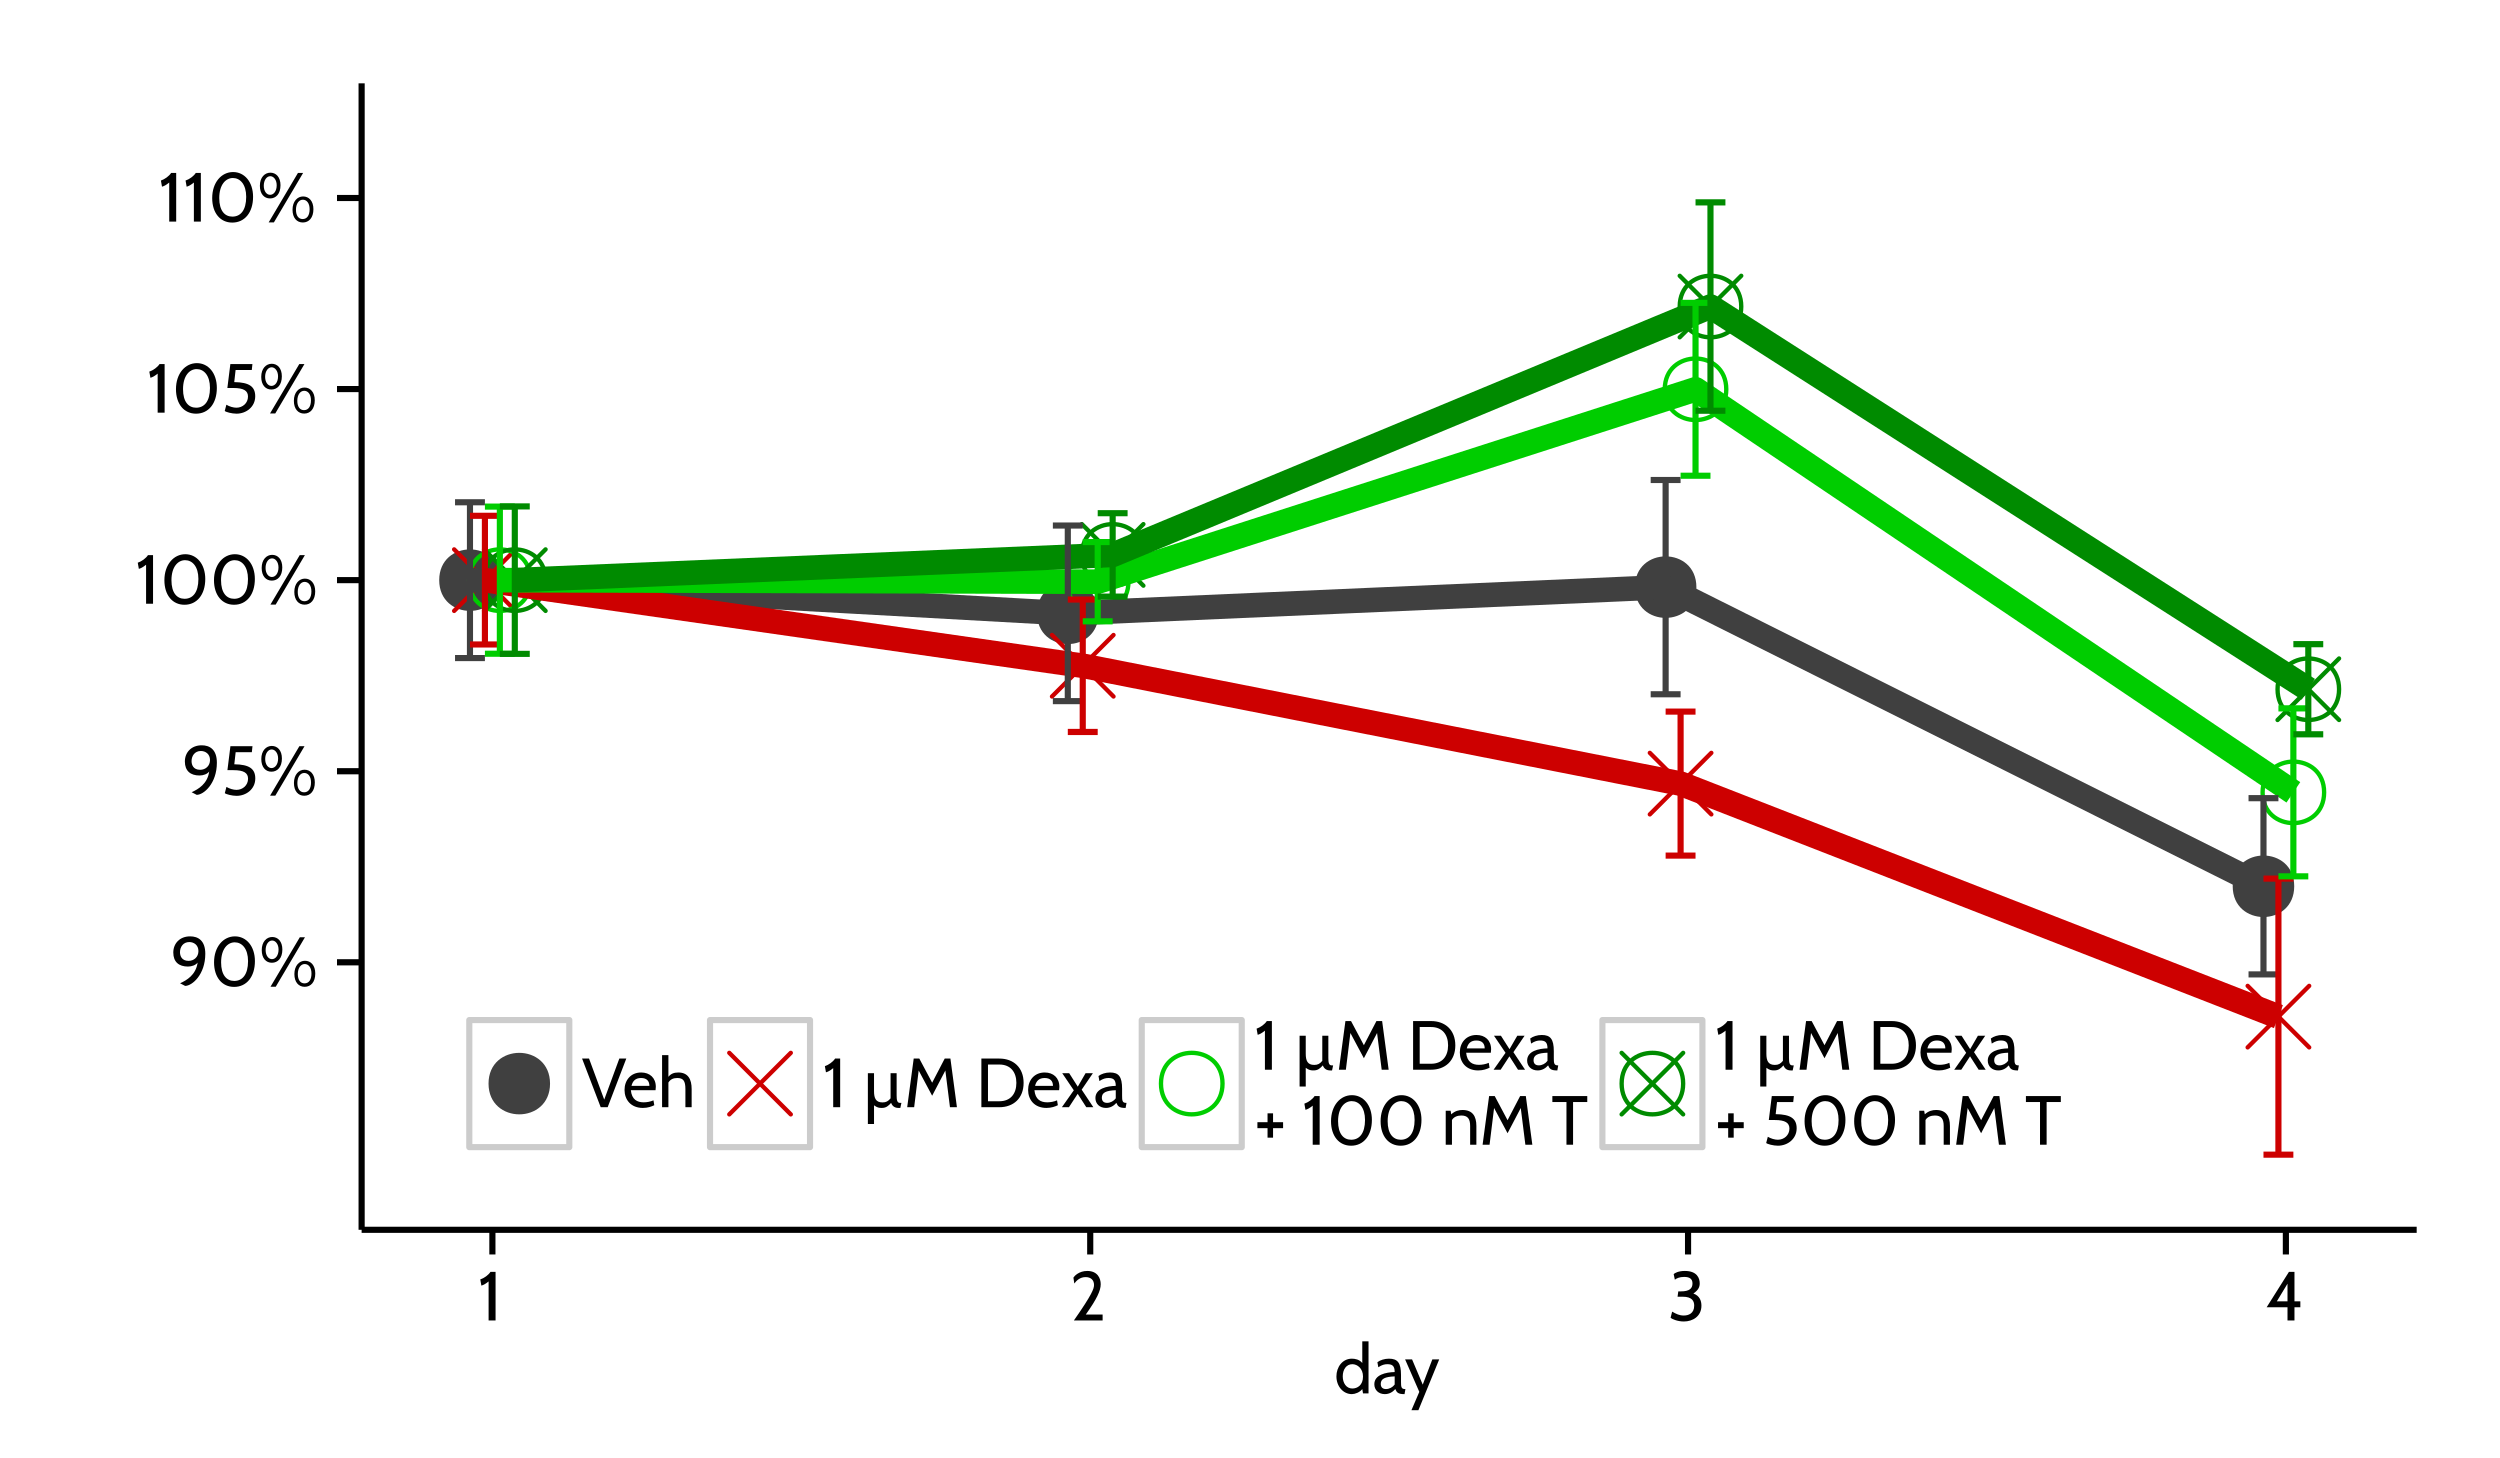 <?xml version="1.0" encoding="UTF-8"?>
<svg xmlns="http://www.w3.org/2000/svg" xmlns:xlink="http://www.w3.org/1999/xlink" width="432pt" height="252pt" viewBox="0 0 432 252" version="1.1">
<defs>
<g>
<symbol overflow="visible" id="glyph0-0">
<path style="stroke:none;" d="M 1.938 -3 L 1.938 -4.312 L 0.859 -4.312 L 0.859 -3 Z M 1.938 -3 "/>
</symbol>
<symbol overflow="visible" id="glyph0-1">
<path style="stroke:none;" d="M 3.453 -8.562 C 1.672 -8.562 0.547 -7.344 0.547 -5.766 C 0.547 -4.125 1.531 -3.344 3.078 -3.344 C 3.75 -3.344 4.422 -3.594 4.75 -4.031 C 4.453 -1.891 2.875 -0.984 1.719 -0.453 L 2.594 0 C 3.797 0 6.078 -1.953 6.078 -5.547 C 6.078 -7.875 4.812 -8.562 3.453 -8.562 Z M 3.188 -4.328 C 1.984 -4.328 1.703 -5.203 1.703 -5.828 C 1.703 -6.703 2.234 -7.578 3.312 -7.578 C 4.109 -7.578 4.891 -7.062 4.891 -6.016 C 4.891 -4.984 4.109 -4.328 3.188 -4.328 Z M 3.188 -4.328 "/>
</symbol>
<symbol overflow="visible" id="glyph0-2">
<path style="stroke:none;" d="M 4.219 0.172 C 6.359 0.172 7.812 -1.562 7.812 -4.281 C 7.812 -6.859 6.328 -8.562 4.359 -8.562 C 2.359 -8.562 0.75 -6.781 0.75 -4.062 C 0.75 -1.469 2.156 0.172 4.219 0.172 Z M 4.328 -7.531 C 5.578 -7.531 6.625 -6.438 6.625 -4.281 C 6.625 -1.938 5.641 -0.859 4.234 -0.859 C 2.906 -0.859 1.969 -1.891 1.969 -4.062 C 1.969 -6.391 3.094 -7.531 4.328 -7.531 Z M 4.328 -7.531 "/>
</symbol>
<symbol overflow="visible" id="glyph0-3">
<path style="stroke:none;" d="M 7.844 0.156 C 8.922 0.156 9.672 -0.688 9.672 -2.141 C 9.672 -3.547 8.906 -4.344 7.891 -4.344 C 6.906 -4.344 6.062 -3.5 6.062 -2.047 C 6.062 -0.641 6.797 0.156 7.844 0.156 Z M 7.891 -8.406 L 7 -8.406 L 1.938 0.141 L 2.844 0.141 Z M 2.172 -4 C 3.219 -4 3.984 -4.812 3.984 -6.281 C 3.984 -7.688 3.219 -8.453 2.234 -8.453 C 1.266 -8.453 0.422 -7.641 0.422 -6.188 C 0.422 -4.781 1.156 -4 2.172 -4 Z M 7.844 -3.781 C 8.516 -3.781 9.016 -3.172 9.016 -2.141 C 9.016 -1.062 8.562 -0.438 7.812 -0.438 C 7.109 -0.438 6.656 -1.016 6.656 -2.047 C 6.656 -3.125 7.188 -3.781 7.844 -3.781 Z M 2.219 -7.844 C 2.797 -7.844 3.328 -7.219 3.328 -6.281 C 3.328 -5.266 2.812 -4.625 2.188 -4.625 C 1.594 -4.625 1.094 -5.234 1.094 -6.188 C 1.094 -7.188 1.609 -7.844 2.219 -7.844 Z M 2.219 -7.844 "/>
</symbol>
<symbol overflow="visible" id="glyph0-4">
<path style="stroke:none;" d="M 2.641 0.172 C 4.312 0.172 5.875 -1 5.875 -2.828 C 5.875 -4.484 4.875 -5.25 2.25 -5.281 L 2.484 -7.375 L 5.281 -7.375 L 5.391 -8.406 L 1.578 -8.406 L 1.062 -4.266 L 2.094 -4.266 C 3.906 -4.266 4.625 -3.781 4.625 -2.781 C 4.625 -1.656 3.703 -0.859 2.625 -0.859 C 2.094 -0.859 1.406 -1.062 0.891 -1.375 L 0.609 -0.297 C 0.797 -0.109 1.844 0.172 2.641 0.172 Z M 2.641 0.172 "/>
</symbol>
<symbol overflow="visible" id="glyph0-5">
<path style="stroke:none;" d="M 3.047 0 L 3.047 -8.406 L 2.172 -8.406 C 1.812 -7.844 1.062 -7.312 0.406 -7.094 L 0.594 -6.031 C 0.938 -6.125 1.266 -6.281 1.844 -6.75 L 1.844 0 Z M 3.047 0 "/>
</symbol>
<symbol overflow="visible" id="glyph0-6">
<path style="stroke:none;" d="M 5.641 0 L 5.641 -1.031 L 2.734 -1.031 C 4.625 -3.703 5.312 -5.141 5.312 -6.266 C 5.312 -7.312 4.75 -8.562 2.984 -8.562 C 1.531 -8.562 0.734 -7.656 0.594 -7.406 L 0.75 -6.391 C 1.094 -6.844 1.688 -7.5 2.703 -7.5 C 3.578 -7.5 4.156 -7.016 4.156 -6.141 C 4.156 -5.5 3.828 -4.516 0.672 0 Z M 5.641 0 "/>
</symbol>
<symbol overflow="visible" id="glyph0-7">
<path style="stroke:none;" d="M 2.766 0.172 C 4.312 0.172 5.812 -0.719 5.812 -2.562 C 5.812 -3.375 5.516 -4.281 4.422 -4.656 C 5.266 -5.25 5.516 -5.766 5.516 -6.406 C 5.516 -7.328 5.047 -8.562 2.953 -8.562 C 1.828 -8.562 1.203 -8.203 1.016 -8.016 L 1.219 -7.047 C 1.5 -7.281 2.016 -7.531 2.828 -7.531 C 3.75 -7.531 4.266 -7.203 4.266 -6.406 C 4.266 -5.547 3.766 -5.031 2.25 -5.031 L 1.812 -5.031 L 1.688 -4.109 L 2.562 -4.109 C 4.219 -4.109 4.562 -3.344 4.562 -2.562 C 4.562 -1.219 3.578 -0.859 2.766 -0.859 C 1.984 -0.859 1.469 -1.125 0.75 -1.531 L 0.484 -0.469 C 0.656 -0.281 1.656 0.172 2.766 0.172 Z M 2.766 0.172 "/>
</symbol>
<symbol overflow="visible" id="glyph0-8">
<path style="stroke:none;" d="M 6 -2.281 L 6 -3.312 L 4.984 -3.312 L 4.984 -8.406 L 4.031 -8.406 L 0.172 -2.281 L 3.781 -2.281 L 3.781 0 L 4.984 0 L 4.984 -2.281 Z M 3.781 -3.312 L 1.938 -3.312 L 3.781 -6.359 Z M 3.781 -3.312 "/>
</symbol>
<symbol overflow="visible" id="glyph0-9">
<path style="stroke:none;" d="M 5.938 0 L 5.938 -9 L 4.859 -9 L 4.859 -5.25 C 4.359 -5.875 3.594 -6 3.062 -6 C 1.422 -6 0.391 -4.547 0.391 -2.938 C 0.391 -1.219 1.562 0.125 3.062 0.125 C 3.594 0.125 4.422 -0.172 4.859 -0.75 L 4.984 0 Z M 3.141 -5.047 C 4.016 -5.047 4.984 -4.312 4.984 -2.906 C 4.984 -1.422 4.016 -0.844 3.141 -0.844 C 2.109 -0.844 1.484 -1.781 1.484 -2.938 C 1.484 -4.141 2.109 -5.047 3.141 -5.047 Z M 3.141 -5.047 "/>
</symbol>
<symbol overflow="visible" id="glyph0-10">
<path style="stroke:none;" d="M 5.656 -0.75 L 5.562 -0.75 C 4.938 -0.75 4.891 -1.141 4.891 -1.984 L 4.891 -3.188 C 4.891 -5.297 4.297 -6 2.812 -6 C 2.031 -6 1.281 -5.75 0.812 -5.391 L 0.969 -4.516 C 1.594 -4.938 2.078 -5.047 2.516 -5.047 C 3.344 -5.047 3.797 -4.797 3.797 -3.688 C 2.297 -3.656 0.281 -3.234 0.281 -1.578 C 0.281 -0.594 1.016 0.125 2.094 0.125 C 2.859 0.125 3.453 -0.234 3.906 -0.75 C 4.141 -0.188 4.375 0.125 5.406 0.125 L 5.5 0.125 Z M 3.797 -1.531 C 3.453 -1.062 2.875 -0.75 2.297 -0.75 C 1.766 -0.75 1.391 -1.016 1.391 -1.641 C 1.391 -2.516 2.094 -2.875 3.797 -2.938 Z M 3.797 -1.531 "/>
</symbol>
<symbol overflow="visible" id="glyph0-11">
<path style="stroke:none;" d="M 5.969 -5.875 L 4.781 -5.875 L 3.125 -1.516 L 1.281 -5.875 L 0.078 -5.875 L 2.531 -0.266 L 1.172 2.906 L 2.375 2.906 Z M 5.969 -5.875 "/>
</symbol>
<symbol overflow="visible" id="glyph0-12">
<path style="stroke:none;" d="M 7.688 -8.406 L 6.484 -8.406 L 3.875 -1.312 L 1.25 -8.406 L 0.047 -8.406 L 3.266 0 L 4.469 0 Z M 7.688 -8.406 "/>
</symbol>
<symbol overflow="visible" id="glyph0-13">
<path style="stroke:none;" d="M 5.734 -2.938 C 5.766 -3.141 5.781 -3.344 5.781 -3.516 C 5.781 -5.094 4.719 -6 3.25 -6 C 1.422 -6 0.375 -4.625 0.375 -2.984 C 0.375 -1.297 1.469 0.125 3.547 0.125 C 4.406 0.125 5.062 -0.125 5.516 -0.344 L 5.375 -1.188 C 4.844 -0.953 4.219 -0.844 3.688 -0.844 C 2.562 -0.844 1.625 -1.312 1.469 -2.938 Z M 3.234 -5.047 C 4.219 -5.047 4.672 -4.516 4.672 -3.688 L 1.578 -3.688 C 1.781 -4.531 2.266 -5.047 3.234 -5.047 Z M 3.234 -5.047 "/>
</symbol>
<symbol overflow="visible" id="glyph0-14">
<path style="stroke:none;" d="M 5.828 0 L 5.828 -3.141 C 5.828 -4.844 5.203 -6 3.516 -6 C 2.75 -6 2.219 -5.766 1.812 -5.25 L 1.812 -9 L 0.719 -9 L 0.719 0 L 1.812 0 L 1.812 -4.266 C 2.141 -4.797 2.625 -5.047 3.344 -5.047 C 4.391 -5.047 4.75 -4.531 4.75 -3.141 L 4.75 0 Z M 5.828 0 "/>
</symbol>
<symbol overflow="visible" id="glyph0-15">
<path style="stroke:none;" d=""/>
</symbol>
<symbol overflow="visible" id="glyph0-16">
<path style="stroke:none;" d="M 6.672 -0.75 L 6.406 -0.75 C 5.938 -0.75 5.844 -1.219 5.844 -2.047 L 5.844 -5.875 L 4.797 -5.875 L 4.797 -1.531 C 4.375 -1.031 4.031 -0.828 3.406 -0.828 C 2.25 -0.828 1.938 -1.547 1.938 -2.781 L 1.938 -5.875 L 0.875 -5.875 L 0.875 2.906 L 1.938 2.906 L 1.938 -0.328 C 2.5 0.078 2.812 0.125 3.281 0.125 C 4.047 0.125 4.422 -0.234 4.891 -0.75 C 5.109 -0.156 5.547 0.125 6.172 0.125 L 6.484 0.125 Z M 6.672 -0.75 "/>
</symbol>
<symbol overflow="visible" id="glyph0-17">
<path style="stroke:none;" d="M 9.172 0 L 8.047 -8.406 L 7.062 -8.406 L 4.891 -4.234 L 2.672 -8.406 L 1.703 -8.406 L 0.578 0 L 1.781 0 L 2.562 -6.344 L 4.891 -1.984 L 7.172 -6.344 L 7.969 0 Z M 9.172 0 "/>
</symbol>
<symbol overflow="visible" id="glyph0-18">
<path style="stroke:none;" d="M 4.062 0 C 6.5 0 8.25 -1.547 8.25 -4.203 C 8.25 -6.859 6.5 -8.406 4.062 -8.406 L 0.953 -8.406 L 0.953 0 Z M 4.062 -7.375 C 5.984 -7.375 7 -6.078 7 -4.203 C 7 -2.312 5.984 -1.031 4.062 -1.031 L 2.094 -1.031 L 2.094 -7.375 Z M 4.062 -7.375 "/>
</symbol>
<symbol overflow="visible" id="glyph0-19">
<path style="stroke:none;" d="M 5.562 0 L 3.547 -3.031 L 5.484 -5.875 L 4.219 -5.875 L 2.875 -3.547 L 1.391 -5.875 L 0.188 -5.875 L 2.188 -2.922 L 0.125 0 L 1.344 0 L 2.859 -2.312 L 4.344 0 Z M 5.562 0 "/>
</symbol>
<symbol overflow="visible" id="glyph0-20">
<path style="stroke:none;" d="M 4.984 -2.859 L 4.984 -3.891 L 3.25 -3.891 L 3.25 -5.422 L 2.297 -5.422 L 2.297 -3.891 L 0.547 -3.891 L 0.547 -2.859 L 2.297 -2.859 L 2.297 -1.219 L 3.25 -1.219 L 3.25 -2.859 Z M 4.984 -2.859 "/>
</symbol>
<symbol overflow="visible" id="glyph0-21">
<path style="stroke:none;" d="M 6.031 0 L 6.031 -3.234 C 6.031 -4.938 5.359 -6 3.641 -6 C 3.016 -6 2.359 -5.859 1.688 -5.25 L 1.578 -5.875 L 0.734 -5.875 L 0.734 0 L 1.812 0 L 1.812 -4.266 C 2.109 -4.797 2.75 -5.047 3.422 -5.047 C 4.531 -5.047 4.953 -4.484 4.953 -3.234 L 4.953 0 Z M 6.031 0 "/>
</symbol>
<symbol overflow="visible" id="glyph0-22">
<path style="stroke:none;" d="M 6.219 -7.375 L 6.219 -8.406 L 0.188 -8.406 L 0.188 -7.375 L 2.625 -7.375 L 2.625 0 L 3.766 0 L 3.766 -7.375 Z M 6.219 -7.375 "/>
</symbol>
</g>
</defs>
<g id="surface1809">
<rect x="0" y="0" width="432" height="252" style="fill:rgb(100%,100%,100%);fill-opacity:1;stroke:none;"/>
<rect x="0" y="0" width="432" height="252" style="fill:rgb(100%,100%,100%);fill-opacity:1;stroke:none;"/>
<path style="fill:none;stroke-width:1.063;stroke-linecap:round;stroke-linejoin:round;stroke:rgb(100%,100%,100%);stroke-opacity:1;stroke-miterlimit:10;" d="M 0 252 L 432 252 L 432 0 L 0 0 Z M 0 252 "/>
<path style=" stroke:none;fill-rule:nonzero;fill:rgb(25.098%,25.098%,25.098%);fill-opacity:1;" d="M 86.527 100.25 C 86.527 107.336 75.895 107.336 75.895 100.25 C 75.895 93.164 86.527 93.164 86.527 100.25 "/>
<path style="fill:none;stroke-width:0.75;stroke-linecap:round;stroke-linejoin:round;stroke:rgb(80.392%,0%,0%);stroke-opacity:1;stroke-miterlimit:10;" d="M 78.477 105.562 L 89.109 94.934 "/>
<path style="fill:none;stroke-width:0.75;stroke-linecap:round;stroke-linejoin:round;stroke:rgb(80.392%,0%,0%);stroke-opacity:1;stroke-miterlimit:10;" d="M 78.477 94.934 L 89.109 105.562 "/>
<path style="fill:none;stroke-width:0.75;stroke-linecap:round;stroke-linejoin:round;stroke:rgb(0%,80.392%,0%);stroke-opacity:1;stroke-miterlimit:10;" d="M 91.691 100.25 C 91.691 107.336 81.062 107.336 81.062 100.25 C 81.062 93.164 91.691 93.164 91.691 100.25 "/>
<path style="fill:none;stroke-width:0.75;stroke-linecap:round;stroke-linejoin:round;stroke:rgb(0%,54.51%,0%);stroke-opacity:1;stroke-miterlimit:10;" d="M 94.273 100.25 C 94.273 107.336 83.645 107.336 83.645 100.25 C 83.645 93.164 94.273 93.164 94.273 100.25 "/>
<path style="fill:none;stroke-width:0.75;stroke-linecap:round;stroke-linejoin:round;stroke:rgb(0%,54.51%,0%);stroke-opacity:1;stroke-miterlimit:10;" d="M 83.645 105.562 L 94.273 94.934 "/>
<path style="fill:none;stroke-width:0.75;stroke-linecap:round;stroke-linejoin:round;stroke:rgb(0%,54.51%,0%);stroke-opacity:1;stroke-miterlimit:10;" d="M 83.645 94.934 L 94.273 105.562 "/>
<path style=" stroke:none;fill-rule:nonzero;fill:rgb(25.098%,25.098%,25.098%);fill-opacity:1;" d="M 189.832 105.984 C 189.832 113.07 179.203 113.07 179.203 105.984 C 179.203 98.895 189.832 98.895 189.832 105.984 "/>
<path style="fill:none;stroke-width:0.75;stroke-linecap:round;stroke-linejoin:round;stroke:rgb(80.392%,0%,0%);stroke-opacity:1;stroke-miterlimit:10;" d="M 181.785 120.355 L 192.414 109.727 "/>
<path style="fill:none;stroke-width:0.75;stroke-linecap:round;stroke-linejoin:round;stroke:rgb(80.392%,0%,0%);stroke-opacity:1;stroke-miterlimit:10;" d="M 181.785 109.727 L 192.414 120.355 "/>
<path style="fill:none;stroke-width:0.75;stroke-linecap:round;stroke-linejoin:round;stroke:rgb(0%,80.392%,0%);stroke-opacity:1;stroke-miterlimit:10;" d="M 194.996 100.52 C 194.996 107.605 184.367 107.605 184.367 100.52 C 184.367 93.434 194.996 93.434 194.996 100.52 "/>
<path style="fill:none;stroke-width:0.75;stroke-linecap:round;stroke-linejoin:round;stroke:rgb(0%,54.51%,0%);stroke-opacity:1;stroke-miterlimit:10;" d="M 197.578 95.887 C 197.578 102.973 186.949 102.973 186.949 95.887 C 186.949 88.801 197.578 88.801 197.578 95.887 "/>
<path style="fill:none;stroke-width:0.75;stroke-linecap:round;stroke-linejoin:round;stroke:rgb(0%,54.51%,0%);stroke-opacity:1;stroke-miterlimit:10;" d="M 186.949 101.203 L 197.578 90.57 "/>
<path style="fill:none;stroke-width:0.75;stroke-linecap:round;stroke-linejoin:round;stroke:rgb(0%,54.51%,0%);stroke-opacity:1;stroke-miterlimit:10;" d="M 186.949 90.57 L 197.578 101.203 "/>
<path style=" stroke:none;fill-rule:nonzero;fill:rgb(25.098%,25.098%,25.098%);fill-opacity:1;" d="M 293.137 101.457 C 293.137 108.543 282.508 108.543 282.508 101.457 C 282.508 94.367 293.137 94.367 293.137 101.457 "/>
<path style="fill:none;stroke-width:0.75;stroke-linecap:round;stroke-linejoin:round;stroke:rgb(80.392%,0%,0%);stroke-opacity:1;stroke-miterlimit:10;" d="M 285.09 140.727 L 295.719 130.094 "/>
<path style="fill:none;stroke-width:0.75;stroke-linecap:round;stroke-linejoin:round;stroke:rgb(80.392%,0%,0%);stroke-opacity:1;stroke-miterlimit:10;" d="M 285.09 130.094 L 295.719 140.727 "/>
<path style="fill:none;stroke-width:0.75;stroke-linecap:round;stroke-linejoin:round;stroke:rgb(0%,80.392%,0%);stroke-opacity:1;stroke-miterlimit:10;" d="M 298.301 67.27 C 298.301 74.355 287.672 74.355 287.672 67.27 C 287.672 60.184 298.301 60.184 298.301 67.27 "/>
<path style="fill:none;stroke-width:0.75;stroke-linecap:round;stroke-linejoin:round;stroke:rgb(0%,54.51%,0%);stroke-opacity:1;stroke-miterlimit:10;" d="M 300.887 52.973 C 300.887 60.059 290.254 60.059 290.254 52.973 C 290.254 45.883 300.887 45.883 300.887 52.973 "/>
<path style="fill:none;stroke-width:0.75;stroke-linecap:round;stroke-linejoin:round;stroke:rgb(0%,54.51%,0%);stroke-opacity:1;stroke-miterlimit:10;" d="M 290.254 58.285 L 300.887 47.656 "/>
<path style="fill:none;stroke-width:0.75;stroke-linecap:round;stroke-linejoin:round;stroke:rgb(0%,54.51%,0%);stroke-opacity:1;stroke-miterlimit:10;" d="M 290.254 47.656 L 300.887 58.285 "/>
<path style=" stroke:none;fill-rule:nonzero;fill:rgb(25.098%,25.098%,25.098%);fill-opacity:1;" d="M 396.441 153.148 C 396.441 160.234 385.812 160.234 385.812 153.148 C 385.812 146.062 396.441 146.062 396.441 153.148 "/>
<path style="fill:none;stroke-width:0.75;stroke-linecap:round;stroke-linejoin:round;stroke:rgb(80.392%,0%,0%);stroke-opacity:1;stroke-miterlimit:10;" d="M 388.395 180.988 L 399.027 170.359 "/>
<path style="fill:none;stroke-width:0.75;stroke-linecap:round;stroke-linejoin:round;stroke:rgb(80.392%,0%,0%);stroke-opacity:1;stroke-miterlimit:10;" d="M 388.395 170.359 L 399.027 180.988 "/>
<path style="fill:none;stroke-width:0.75;stroke-linecap:round;stroke-linejoin:round;stroke:rgb(0%,80.392%,0%);stroke-opacity:1;stroke-miterlimit:10;" d="M 401.609 136.918 C 401.609 144.004 390.977 144.004 390.977 136.918 C 390.977 129.832 401.609 129.832 401.609 136.918 "/>
<path style="fill:none;stroke-width:0.75;stroke-linecap:round;stroke-linejoin:round;stroke:rgb(0%,54.51%,0%);stroke-opacity:1;stroke-miterlimit:10;" d="M 404.191 119.102 C 404.191 126.188 393.562 126.188 393.562 119.102 C 393.562 112.012 404.191 112.012 404.191 119.102 "/>
<path style="fill:none;stroke-width:0.75;stroke-linecap:round;stroke-linejoin:round;stroke:rgb(0%,54.51%,0%);stroke-opacity:1;stroke-miterlimit:10;" d="M 393.562 124.414 L 404.191 113.785 "/>
<path style="fill:none;stroke-width:0.75;stroke-linecap:round;stroke-linejoin:round;stroke:rgb(0%,54.51%,0%);stroke-opacity:1;stroke-miterlimit:10;" d="M 393.562 113.785 L 404.191 124.414 "/>
<path style="fill:none;stroke-width:4.252;stroke-linecap:butt;stroke-linejoin:round;stroke:rgb(25.098%,25.098%,25.098%);stroke-opacity:1;stroke-miterlimit:1;" d="M 81.211 100.25 L 184.516 105.984 L 287.82 101.457 L 391.129 153.148 "/>
<path style="fill:none;stroke-width:4.252;stroke-linecap:butt;stroke-linejoin:round;stroke:rgb(80.392%,0%,0%);stroke-opacity:1;stroke-miterlimit:1;" d="M 83.793 100.25 L 187.098 115.043 L 290.406 135.41 L 393.711 175.676 "/>
<path style="fill:none;stroke-width:4.252;stroke-linecap:butt;stroke-linejoin:round;stroke:rgb(0%,80.392%,0%);stroke-opacity:1;stroke-miterlimit:1;" d="M 86.375 100.25 L 189.684 100.52 L 292.988 67.27 L 396.293 136.918 "/>
<path style="fill:none;stroke-width:4.252;stroke-linecap:butt;stroke-linejoin:round;stroke:rgb(0%,54.51%,0%);stroke-opacity:1;stroke-miterlimit:1;" d="M 88.957 100.25 L 192.266 95.887 L 295.57 52.973 L 398.875 119.102 "/>
<path style="fill:none;stroke-width:1.063;stroke-linecap:butt;stroke-linejoin:round;stroke:rgb(25.098%,25.098%,25.098%);stroke-opacity:1;stroke-miterlimit:1;" d="M 78.629 86.789 L 83.793 86.789 "/>
<path style="fill:none;stroke-width:1.063;stroke-linecap:butt;stroke-linejoin:round;stroke:rgb(25.098%,25.098%,25.098%);stroke-opacity:1;stroke-miterlimit:1;" d="M 81.211 86.789 L 81.211 113.711 "/>
<path style="fill:none;stroke-width:1.063;stroke-linecap:butt;stroke-linejoin:round;stroke:rgb(25.098%,25.098%,25.098%);stroke-opacity:1;stroke-miterlimit:1;" d="M 78.629 113.711 L 83.793 113.711 "/>
<path style="fill:none;stroke-width:1.063;stroke-linecap:butt;stroke-linejoin:round;stroke:rgb(25.098%,25.098%,25.098%);stroke-opacity:1;stroke-miterlimit:1;" d="M 181.934 90.812 L 187.098 90.812 "/>
<path style="fill:none;stroke-width:1.063;stroke-linecap:butt;stroke-linejoin:round;stroke:rgb(25.098%,25.098%,25.098%);stroke-opacity:1;stroke-miterlimit:1;" d="M 184.516 90.812 L 184.516 121.152 "/>
<path style="fill:none;stroke-width:1.063;stroke-linecap:butt;stroke-linejoin:round;stroke:rgb(25.098%,25.098%,25.098%);stroke-opacity:1;stroke-miterlimit:1;" d="M 181.934 121.152 L 187.098 121.152 "/>
<path style="fill:none;stroke-width:1.063;stroke-linecap:butt;stroke-linejoin:round;stroke:rgb(25.098%,25.098%,25.098%);stroke-opacity:1;stroke-miterlimit:1;" d="M 285.238 82.945 L 290.406 82.945 "/>
<path style="fill:none;stroke-width:1.063;stroke-linecap:butt;stroke-linejoin:round;stroke:rgb(25.098%,25.098%,25.098%);stroke-opacity:1;stroke-miterlimit:1;" d="M 287.82 82.945 L 287.82 119.965 "/>
<path style="fill:none;stroke-width:1.063;stroke-linecap:butt;stroke-linejoin:round;stroke:rgb(25.098%,25.098%,25.098%);stroke-opacity:1;stroke-miterlimit:1;" d="M 285.238 119.965 L 290.406 119.965 "/>
<path style="fill:none;stroke-width:1.063;stroke-linecap:butt;stroke-linejoin:round;stroke:rgb(25.098%,25.098%,25.098%);stroke-opacity:1;stroke-miterlimit:1;" d="M 388.547 137.922 L 393.711 137.922 "/>
<path style="fill:none;stroke-width:1.063;stroke-linecap:butt;stroke-linejoin:round;stroke:rgb(25.098%,25.098%,25.098%);stroke-opacity:1;stroke-miterlimit:1;" d="M 391.129 137.922 L 391.129 168.375 "/>
<path style="fill:none;stroke-width:1.063;stroke-linecap:butt;stroke-linejoin:round;stroke:rgb(25.098%,25.098%,25.098%);stroke-opacity:1;stroke-miterlimit:1;" d="M 388.547 168.375 L 393.711 168.375 "/>
<path style="fill:none;stroke-width:1.063;stroke-linecap:butt;stroke-linejoin:round;stroke:rgb(80.392%,0%,0%);stroke-opacity:1;stroke-miterlimit:1;" d="M 81.211 89.133 L 86.375 89.133 "/>
<path style="fill:none;stroke-width:1.063;stroke-linecap:butt;stroke-linejoin:round;stroke:rgb(80.392%,0%,0%);stroke-opacity:1;stroke-miterlimit:1;" d="M 83.793 89.133 L 83.793 111.363 "/>
<path style="fill:none;stroke-width:1.063;stroke-linecap:butt;stroke-linejoin:round;stroke:rgb(80.392%,0%,0%);stroke-opacity:1;stroke-miterlimit:1;" d="M 81.211 111.363 L 86.375 111.363 "/>
<path style="fill:none;stroke-width:1.063;stroke-linecap:butt;stroke-linejoin:round;stroke:rgb(80.392%,0%,0%);stroke-opacity:1;stroke-miterlimit:1;" d="M 184.516 103.602 L 189.684 103.602 "/>
<path style="fill:none;stroke-width:1.063;stroke-linecap:butt;stroke-linejoin:round;stroke:rgb(80.392%,0%,0%);stroke-opacity:1;stroke-miterlimit:1;" d="M 187.098 103.602 L 187.098 126.484 "/>
<path style="fill:none;stroke-width:1.063;stroke-linecap:butt;stroke-linejoin:round;stroke:rgb(80.392%,0%,0%);stroke-opacity:1;stroke-miterlimit:1;" d="M 184.516 126.484 L 189.684 126.484 "/>
<path style="fill:none;stroke-width:1.063;stroke-linecap:butt;stroke-linejoin:round;stroke:rgb(80.392%,0%,0%);stroke-opacity:1;stroke-miterlimit:1;" d="M 287.82 122.969 L 292.988 122.969 "/>
<path style="fill:none;stroke-width:1.063;stroke-linecap:butt;stroke-linejoin:round;stroke:rgb(80.392%,0%,0%);stroke-opacity:1;stroke-miterlimit:1;" d="M 290.406 122.969 L 290.406 147.852 "/>
<path style="fill:none;stroke-width:1.063;stroke-linecap:butt;stroke-linejoin:round;stroke:rgb(80.392%,0%,0%);stroke-opacity:1;stroke-miterlimit:1;" d="M 287.82 147.852 L 292.988 147.852 "/>
<path style="fill:none;stroke-width:1.063;stroke-linecap:butt;stroke-linejoin:round;stroke:rgb(80.392%,0%,0%);stroke-opacity:1;stroke-miterlimit:1;" d="M 391.129 151.824 L 396.293 151.824 "/>
<path style="fill:none;stroke-width:1.063;stroke-linecap:butt;stroke-linejoin:round;stroke:rgb(80.392%,0%,0%);stroke-opacity:1;stroke-miterlimit:1;" d="M 393.711 151.824 L 393.711 199.527 "/>
<path style="fill:none;stroke-width:1.063;stroke-linecap:butt;stroke-linejoin:round;stroke:rgb(80.392%,0%,0%);stroke-opacity:1;stroke-miterlimit:1;" d="M 391.129 199.527 L 396.293 199.527 "/>
<path style="fill:none;stroke-width:1.063;stroke-linecap:butt;stroke-linejoin:round;stroke:rgb(0%,80.392%,0%);stroke-opacity:1;stroke-miterlimit:1;" d="M 83.793 87.539 L 88.957 87.539 "/>
<path style="fill:none;stroke-width:1.063;stroke-linecap:butt;stroke-linejoin:round;stroke:rgb(0%,80.392%,0%);stroke-opacity:1;stroke-miterlimit:1;" d="M 86.375 87.539 L 86.375 112.961 "/>
<path style="fill:none;stroke-width:1.063;stroke-linecap:butt;stroke-linejoin:round;stroke:rgb(0%,80.392%,0%);stroke-opacity:1;stroke-miterlimit:1;" d="M 83.793 112.961 L 88.957 112.961 "/>
<path style="fill:none;stroke-width:1.063;stroke-linecap:butt;stroke-linejoin:round;stroke:rgb(0%,80.392%,0%);stroke-opacity:1;stroke-miterlimit:1;" d="M 187.098 93.668 L 192.266 93.668 "/>
<path style="fill:none;stroke-width:1.063;stroke-linecap:butt;stroke-linejoin:round;stroke:rgb(0%,80.392%,0%);stroke-opacity:1;stroke-miterlimit:1;" d="M 189.684 93.668 L 189.684 107.367 "/>
<path style="fill:none;stroke-width:1.063;stroke-linecap:butt;stroke-linejoin:round;stroke:rgb(0%,80.392%,0%);stroke-opacity:1;stroke-miterlimit:1;" d="M 187.098 107.367 L 192.266 107.367 "/>
<path style="fill:none;stroke-width:1.063;stroke-linecap:butt;stroke-linejoin:round;stroke:rgb(0%,80.392%,0%);stroke-opacity:1;stroke-miterlimit:1;" d="M 290.406 52.332 L 295.57 52.332 "/>
<path style="fill:none;stroke-width:1.063;stroke-linecap:butt;stroke-linejoin:round;stroke:rgb(0%,80.392%,0%);stroke-opacity:1;stroke-miterlimit:1;" d="M 292.988 52.332 L 292.988 82.203 "/>
<path style="fill:none;stroke-width:1.063;stroke-linecap:butt;stroke-linejoin:round;stroke:rgb(0%,80.392%,0%);stroke-opacity:1;stroke-miterlimit:1;" d="M 290.406 82.203 L 295.57 82.203 "/>
<path style="fill:none;stroke-width:1.063;stroke-linecap:butt;stroke-linejoin:round;stroke:rgb(0%,80.392%,0%);stroke-opacity:1;stroke-miterlimit:1;" d="M 393.711 122.406 L 398.875 122.406 "/>
<path style="fill:none;stroke-width:1.063;stroke-linecap:butt;stroke-linejoin:round;stroke:rgb(0%,80.392%,0%);stroke-opacity:1;stroke-miterlimit:1;" d="M 396.293 122.406 L 396.293 151.43 "/>
<path style="fill:none;stroke-width:1.063;stroke-linecap:butt;stroke-linejoin:round;stroke:rgb(0%,80.392%,0%);stroke-opacity:1;stroke-miterlimit:1;" d="M 393.711 151.43 L 398.875 151.43 "/>
<path style="fill:none;stroke-width:1.063;stroke-linecap:butt;stroke-linejoin:round;stroke:rgb(0%,54.51%,0%);stroke-opacity:1;stroke-miterlimit:1;" d="M 86.375 87.504 L 91.543 87.504 "/>
<path style="fill:none;stroke-width:1.063;stroke-linecap:butt;stroke-linejoin:round;stroke:rgb(0%,54.51%,0%);stroke-opacity:1;stroke-miterlimit:1;" d="M 88.957 87.504 L 88.957 112.992 "/>
<path style="fill:none;stroke-width:1.063;stroke-linecap:butt;stroke-linejoin:round;stroke:rgb(0%,54.51%,0%);stroke-opacity:1;stroke-miterlimit:1;" d="M 86.375 112.992 L 91.543 112.992 "/>
<path style="fill:none;stroke-width:1.063;stroke-linecap:butt;stroke-linejoin:round;stroke:rgb(0%,54.51%,0%);stroke-opacity:1;stroke-miterlimit:1;" d="M 189.684 88.684 L 194.848 88.684 "/>
<path style="fill:none;stroke-width:1.063;stroke-linecap:butt;stroke-linejoin:round;stroke:rgb(0%,54.51%,0%);stroke-opacity:1;stroke-miterlimit:1;" d="M 192.266 88.684 L 192.266 103.09 "/>
<path style="fill:none;stroke-width:1.063;stroke-linecap:butt;stroke-linejoin:round;stroke:rgb(0%,54.51%,0%);stroke-opacity:1;stroke-miterlimit:1;" d="M 189.684 103.09 L 194.848 103.09 "/>
<path style="fill:none;stroke-width:1.063;stroke-linecap:butt;stroke-linejoin:round;stroke:rgb(0%,54.51%,0%);stroke-opacity:1;stroke-miterlimit:1;" d="M 292.988 34.969 L 298.152 34.969 "/>
<path style="fill:none;stroke-width:1.063;stroke-linecap:butt;stroke-linejoin:round;stroke:rgb(0%,54.51%,0%);stroke-opacity:1;stroke-miterlimit:1;" d="M 295.57 34.969 L 295.57 70.973 "/>
<path style="fill:none;stroke-width:1.063;stroke-linecap:butt;stroke-linejoin:round;stroke:rgb(0%,54.51%,0%);stroke-opacity:1;stroke-miterlimit:1;" d="M 292.988 70.973 L 298.152 70.973 "/>
<path style="fill:none;stroke-width:1.063;stroke-linecap:butt;stroke-linejoin:round;stroke:rgb(0%,54.51%,0%);stroke-opacity:1;stroke-miterlimit:1;" d="M 396.293 111.312 L 401.457 111.312 "/>
<path style="fill:none;stroke-width:1.063;stroke-linecap:butt;stroke-linejoin:round;stroke:rgb(0%,54.51%,0%);stroke-opacity:1;stroke-miterlimit:1;" d="M 398.875 111.312 L 398.875 126.887 "/>
<path style="fill:none;stroke-width:1.063;stroke-linecap:butt;stroke-linejoin:round;stroke:rgb(0%,54.51%,0%);stroke-opacity:1;stroke-miterlimit:1;" d="M 396.293 126.887 L 401.457 126.887 "/>
<path style="fill:none;stroke-width:1.063;stroke-linecap:butt;stroke-linejoin:round;stroke:rgb(0%,0%,0%);stroke-opacity:1;stroke-miterlimit:10;" d="M 62.488 212.512 L 62.488 14.398 "/>
<g style="fill:rgb(0%,0%,0%);fill-opacity:1;">
  <use xlink:href="#glyph0-1" x="29.398" y="170.365"/>
  <use xlink:href="#glyph0-2" x="36.238" y="170.365"/>
  <use xlink:href="#glyph0-3" x="44.807" y="170.365"/>
</g>
<g style="fill:rgb(0%,0%,0%);fill-opacity:1;">
  <use xlink:href="#glyph0-1" x="31.398" y="137.35"/>
  <use xlink:href="#glyph0-4" x="38.238" y="137.35"/>
  <use xlink:href="#glyph0-3" x="44.73" y="137.35"/>
</g>
<g style="fill:rgb(0%,0%,0%);fill-opacity:1;">
  <use xlink:href="#glyph0-5" x="23.398" y="104.33"/>
  <use xlink:href="#glyph0-2" x="27.658" y="104.33"/>
  <use xlink:href="#glyph0-2" x="36.227" y="104.33"/>
  <use xlink:href="#glyph0-3" x="44.795" y="104.33"/>
</g>
<g style="fill:rgb(0%,0%,0%);fill-opacity:1;">
  <use xlink:href="#glyph0-5" x="25.398" y="71.311"/>
  <use xlink:href="#glyph0-2" x="29.658" y="71.311"/>
  <use xlink:href="#glyph0-4" x="38.227" y="71.311"/>
  <use xlink:href="#glyph0-3" x="44.719" y="71.311"/>
</g>
<g style="fill:rgb(0%,0%,0%);fill-opacity:1;">
  <use xlink:href="#glyph0-5" x="27.398" y="38.291"/>
  <use xlink:href="#glyph0-5" x="31.658" y="38.291"/>
  <use xlink:href="#glyph0-2" x="35.918" y="38.291"/>
  <use xlink:href="#glyph0-3" x="44.486" y="38.291"/>
</g>
<path style="fill:none;stroke-width:1.063;stroke-linecap:butt;stroke-linejoin:round;stroke:rgb(0%,0%,0%);stroke-opacity:1;stroke-miterlimit:10;" d="M 58.234 166.285 L 62.488 166.285 "/>
<path style="fill:none;stroke-width:1.063;stroke-linecap:butt;stroke-linejoin:round;stroke:rgb(0%,0%,0%);stroke-opacity:1;stroke-miterlimit:10;" d="M 58.234 133.27 L 62.488 133.27 "/>
<path style="fill:none;stroke-width:1.063;stroke-linecap:butt;stroke-linejoin:round;stroke:rgb(0%,0%,0%);stroke-opacity:1;stroke-miterlimit:10;" d="M 58.234 100.25 L 62.488 100.25 "/>
<path style="fill:none;stroke-width:1.063;stroke-linecap:butt;stroke-linejoin:round;stroke:rgb(0%,0%,0%);stroke-opacity:1;stroke-miterlimit:10;" d="M 58.234 67.23 L 62.488 67.23 "/>
<path style="fill:none;stroke-width:1.063;stroke-linecap:butt;stroke-linejoin:round;stroke:rgb(0%,0%,0%);stroke-opacity:1;stroke-miterlimit:10;" d="M 58.234 34.211 L 62.488 34.211 "/>
<path style="fill:none;stroke-width:1.063;stroke-linecap:butt;stroke-linejoin:round;stroke:rgb(0%,0%,0%);stroke-opacity:1;stroke-miterlimit:10;" d="M 62.488 212.512 L 417.602 212.512 "/>
<path style="fill:none;stroke-width:1.063;stroke-linecap:butt;stroke-linejoin:round;stroke:rgb(0%,0%,0%);stroke-opacity:1;stroke-miterlimit:10;" d="M 85.086 216.766 L 85.086 212.512 "/>
<path style="fill:none;stroke-width:1.063;stroke-linecap:butt;stroke-linejoin:round;stroke:rgb(0%,0%,0%);stroke-opacity:1;stroke-miterlimit:10;" d="M 188.391 216.766 L 188.391 212.512 "/>
<path style="fill:none;stroke-width:1.063;stroke-linecap:butt;stroke-linejoin:round;stroke:rgb(0%,0%,0%);stroke-opacity:1;stroke-miterlimit:10;" d="M 291.695 216.766 L 291.695 212.512 "/>
<path style="fill:none;stroke-width:1.063;stroke-linecap:butt;stroke-linejoin:round;stroke:rgb(0%,0%,0%);stroke-opacity:1;stroke-miterlimit:10;" d="M 395 216.766 L 395 212.512 "/>
<g style="fill:rgb(0%,0%,0%);fill-opacity:1;">
  <use xlink:href="#glyph0-5" x="82.586" y="228.182"/>
</g>
<g style="fill:rgb(0%,0%,0%);fill-opacity:1;">
  <use xlink:href="#glyph0-6" x="184.891" y="228.182"/>
</g>
<g style="fill:rgb(0%,0%,0%);fill-opacity:1;">
  <use xlink:href="#glyph0-7" x="288.195" y="228.182"/>
</g>
<g style="fill:rgb(0%,0%,0%);fill-opacity:1;">
  <use xlink:href="#glyph0-8" x="391.5" y="228.182"/>
</g>
<g style="fill:rgb(0%,0%,0%);fill-opacity:1;">
  <use xlink:href="#glyph0-9" x="230.543" y="240.779"/>
  <use xlink:href="#glyph0-10" x="237.203" y="240.779"/>
  <use xlink:href="#glyph0-11" x="242.724" y="240.779"/>
</g>
<path style=" stroke:none;fill-rule:nonzero;fill:rgb(100%,100%,100%);fill-opacity:1;" d="M 72.52 202.48 L 360.582 202.48 L 360.582 172.016 L 72.52 172.016 Z M 72.52 202.48 "/>
<path style="fill-rule:nonzero;fill:rgb(100%,100%,100%);fill-opacity:1;stroke-width:1.063;stroke-linecap:round;stroke-linejoin:round;stroke:rgb(80%,80%,80%);stroke-opacity:1;stroke-miterlimit:10;" d="M 81.094 198.227 L 98.375 198.227 L 98.375 176.266 L 81.094 176.266 Z M 81.094 198.227 "/>
<path style=" stroke:none;fill-rule:nonzero;fill:rgb(25.098%,25.098%,25.098%);fill-opacity:1;" d="M 95.047 187.246 C 95.047 194.332 84.418 194.332 84.418 187.246 C 84.418 180.16 95.047 180.16 95.047 187.246 "/>
<path style="fill-rule:nonzero;fill:rgb(100%,100%,100%);fill-opacity:1;stroke-width:1.063;stroke-linecap:round;stroke-linejoin:round;stroke:rgb(80%,80%,80%);stroke-opacity:1;stroke-miterlimit:10;" d="M 122.691 198.227 L 139.973 198.227 L 139.973 176.266 L 122.691 176.266 Z M 122.691 198.227 "/>
<path style="fill:none;stroke-width:0.75;stroke-linecap:round;stroke-linejoin:round;stroke:rgb(80.392%,0%,0%);stroke-opacity:1;stroke-miterlimit:10;" d="M 126.02 192.562 L 136.648 181.934 "/>
<path style="fill:none;stroke-width:0.75;stroke-linecap:round;stroke-linejoin:round;stroke:rgb(80.392%,0%,0%);stroke-opacity:1;stroke-miterlimit:10;" d="M 126.02 181.934 L 136.648 192.562 "/>
<path style="fill-rule:nonzero;fill:rgb(100%,100%,100%);fill-opacity:1;stroke-width:1.063;stroke-linecap:round;stroke-linejoin:round;stroke:rgb(80%,80%,80%);stroke-opacity:1;stroke-miterlimit:10;" d="M 197.293 198.227 L 214.574 198.227 L 214.574 176.266 L 197.293 176.266 Z M 197.293 198.227 "/>
<path style="fill:none;stroke-width:0.75;stroke-linecap:round;stroke-linejoin:round;stroke:rgb(0%,80.392%,0%);stroke-opacity:1;stroke-miterlimit:10;" d="M 211.25 187.246 C 211.25 194.332 200.617 194.332 200.617 187.246 C 200.617 180.16 211.25 180.16 211.25 187.246 "/>
<path style="fill-rule:nonzero;fill:rgb(100%,100%,100%);fill-opacity:1;stroke-width:1.063;stroke-linecap:round;stroke-linejoin:round;stroke:rgb(80%,80%,80%);stroke-opacity:1;stroke-miterlimit:10;" d="M 276.895 198.227 L 294.176 198.227 L 294.176 176.266 L 276.895 176.266 Z M 276.895 198.227 "/>
<path style="fill:none;stroke-width:0.75;stroke-linecap:round;stroke-linejoin:round;stroke:rgb(0%,54.51%,0%);stroke-opacity:1;stroke-miterlimit:10;" d="M 290.848 187.246 C 290.848 194.332 280.219 194.332 280.219 187.246 C 280.219 180.16 290.848 180.16 290.848 187.246 "/>
<path style="fill:none;stroke-width:0.75;stroke-linecap:round;stroke-linejoin:round;stroke:rgb(0%,54.51%,0%);stroke-opacity:1;stroke-miterlimit:10;" d="M 280.219 192.562 L 290.848 181.934 "/>
<path style="fill:none;stroke-width:0.75;stroke-linecap:round;stroke-linejoin:round;stroke:rgb(0%,54.51%,0%);stroke-opacity:1;stroke-miterlimit:10;" d="M 280.219 181.934 L 290.848 192.562 "/>
<g style="fill:rgb(0%,0%,0%);fill-opacity:1;">
  <use xlink:href="#glyph0-12" x="100.535" y="191.326"/>
  <use xlink:href="#glyph0-13" x="107.544" y="191.326"/>
  <use xlink:href="#glyph0-14" x="113.688" y="191.326"/>
</g>
<g style="fill:rgb(0%,0%,0%);fill-opacity:1;">
  <use xlink:href="#glyph0-5" x="142.133" y="191.326"/>
  <use xlink:href="#glyph0-15" x="146.393" y="191.326"/>
  <use xlink:href="#glyph0-16" x="149.093" y="191.326"/>
  <use xlink:href="#glyph0-17" x="156.185" y="191.326"/>
  <use xlink:href="#glyph0-15" x="165.929" y="191.326"/>
  <use xlink:href="#glyph0-18" x="168.629" y="191.326"/>
  <use xlink:href="#glyph0-13" x="177.281" y="191.326"/>
  <use xlink:href="#glyph0-19" x="183.366" y="191.326"/>
  <use xlink:href="#glyph0-10" x="189.007" y="191.326"/>
</g>
<g style="fill:rgb(0%,0%,0%);fill-opacity:1;">
  <use xlink:href="#glyph0-5" x="216.734" y="184.846"/>
  <use xlink:href="#glyph0-15" x="220.994" y="184.846"/>
  <use xlink:href="#glyph0-16" x="223.694" y="184.846"/>
  <use xlink:href="#glyph0-17" x="230.786" y="184.846"/>
  <use xlink:href="#glyph0-15" x="240.53" y="184.846"/>
  <use xlink:href="#glyph0-18" x="243.23" y="184.846"/>
  <use xlink:href="#glyph0-13" x="251.883" y="184.846"/>
  <use xlink:href="#glyph0-19" x="257.968" y="184.846"/>
  <use xlink:href="#glyph0-10" x="263.608" y="184.846"/>
</g>
<g style="fill:rgb(0%,0%,0%);fill-opacity:1;">
  <use xlink:href="#glyph0-20" x="216.734" y="197.807"/>
  <use xlink:href="#glyph0-15" x="222.29" y="197.807"/>
  <use xlink:href="#glyph0-5" x="224.99" y="197.807"/>
  <use xlink:href="#glyph0-2" x="229.25" y="197.807"/>
  <use xlink:href="#glyph0-2" x="237.818" y="197.807"/>
  <use xlink:href="#glyph0-15" x="246.387" y="197.807"/>
  <use xlink:href="#glyph0-21" x="249.087" y="197.807"/>
  <use xlink:href="#glyph0-17" x="255.615" y="197.807"/>
  <use xlink:href="#glyph0-15" x="265.359" y="197.807"/>
  <use xlink:href="#glyph0-22" x="268.06" y="197.807"/>
</g>
<g style="fill:rgb(0%,0%,0%);fill-opacity:1;">
  <use xlink:href="#glyph0-5" x="296.332" y="184.846"/>
  <use xlink:href="#glyph0-15" x="300.592" y="184.846"/>
  <use xlink:href="#glyph0-16" x="303.292" y="184.846"/>
  <use xlink:href="#glyph0-17" x="310.384" y="184.846"/>
  <use xlink:href="#glyph0-15" x="320.128" y="184.846"/>
  <use xlink:href="#glyph0-18" x="322.828" y="184.846"/>
  <use xlink:href="#glyph0-13" x="331.48" y="184.846"/>
  <use xlink:href="#glyph0-19" x="337.565" y="184.846"/>
  <use xlink:href="#glyph0-10" x="343.206" y="184.846"/>
</g>
<g style="fill:rgb(0%,0%,0%);fill-opacity:1;">
  <use xlink:href="#glyph0-20" x="296.332" y="197.807"/>
  <use xlink:href="#glyph0-15" x="301.888" y="197.807"/>
  <use xlink:href="#glyph0-4" x="304.588" y="197.807"/>
  <use xlink:href="#glyph0-2" x="311.08" y="197.807"/>
  <use xlink:href="#glyph0-2" x="319.648" y="197.807"/>
  <use xlink:href="#glyph0-15" x="328.217" y="197.807"/>
  <use xlink:href="#glyph0-21" x="330.917" y="197.807"/>
  <use xlink:href="#glyph0-17" x="337.445" y="197.807"/>
  <use xlink:href="#glyph0-15" x="347.189" y="197.807"/>
  <use xlink:href="#glyph0-22" x="349.89" y="197.807"/>
</g>
</g>
</svg>
